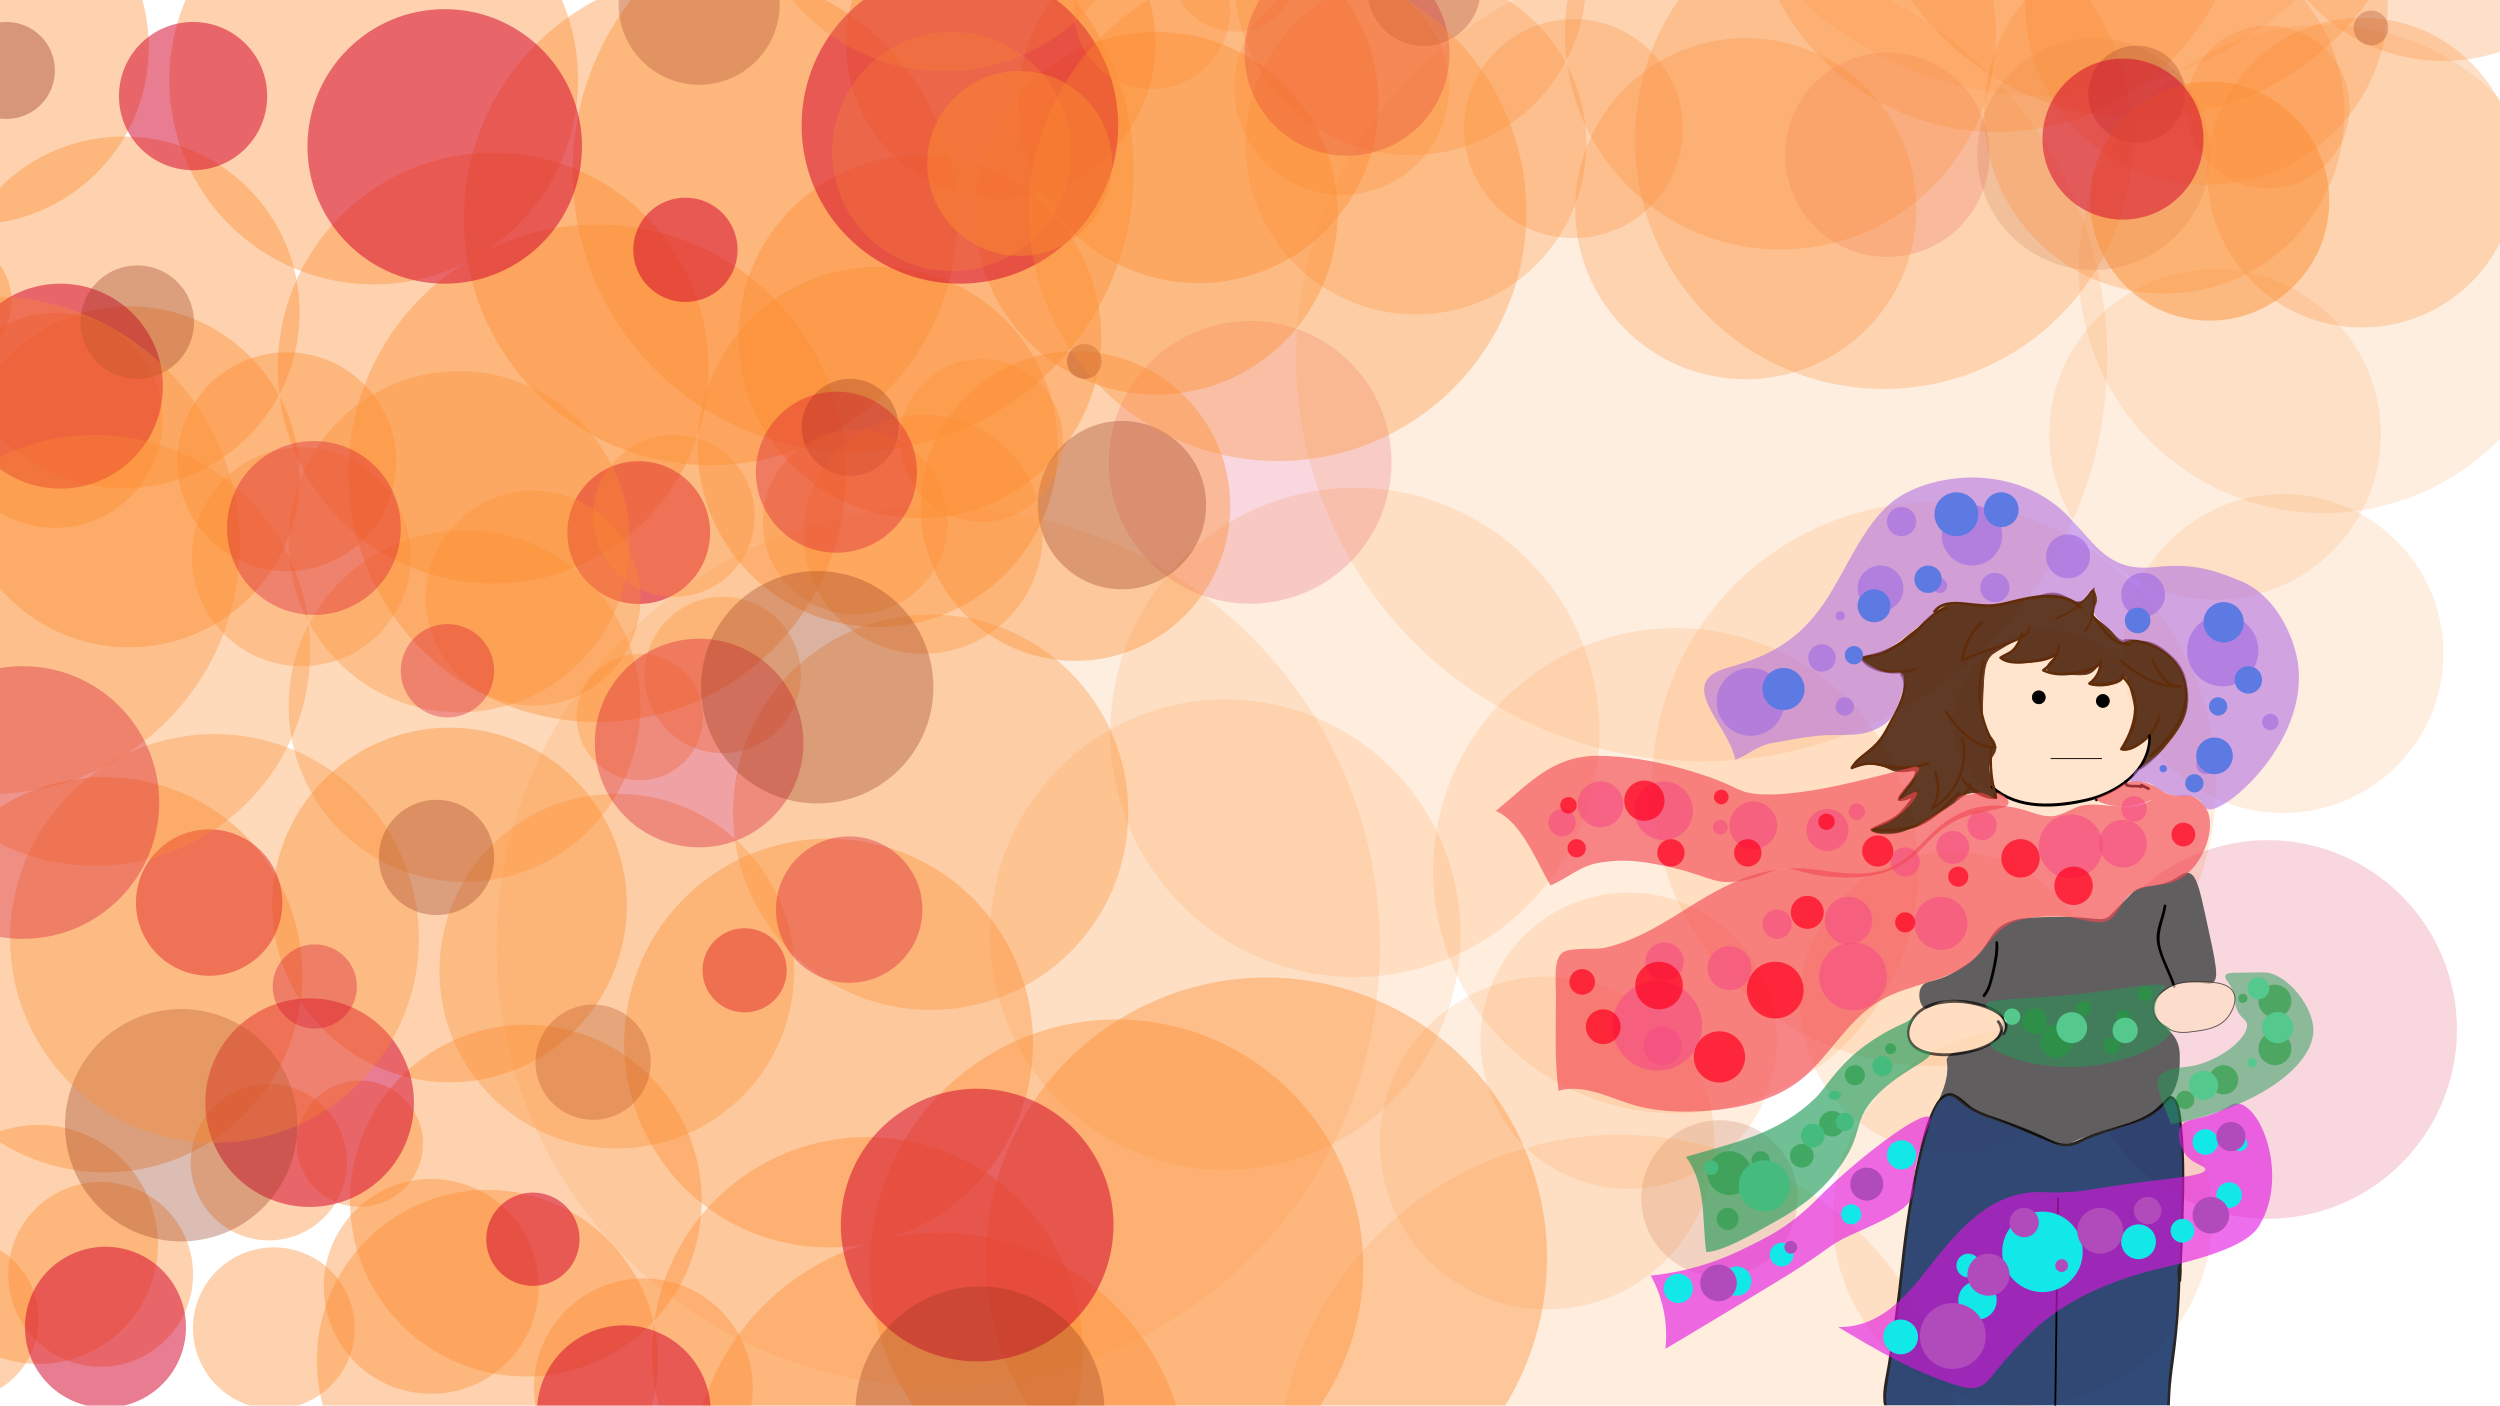 <?xml version="1.0" encoding="utf-8"?>
<!-- Generator: Adobe Illustrator 21.0.0, SVG Export Plug-In . SVG Version: 6.00 Build 0)  -->
<svg version="1.1" id="Calque_1" xmlns="http://www.w3.org/2000/svg" xmlns:xlink="http://www.w3.org/1999/xlink" x="0px" y="0px"
	 viewBox="0 0 1366 768" style="enable-background:new 0 0 1366 768;" xml:space="preserve">
<style type="text/css">
	.st0{opacity:0.16;fill:#FC8C30;enable-background:new    ;}
	.st1{opacity:0.16;fill:#D3052D;enable-background:new    ;}
	.st2{opacity:0.16;fill:#96371E;enable-background:new    ;}
	.st3{opacity:0.15;fill:#FC8C30;enable-background:new    ;}
	.st4{opacity:0.15;fill:#96371E;enable-background:new    ;}
	.st5{opacity:0.39;fill:#FC8C30;enable-background:new    ;}
	.st6{opacity:0.6;fill:#F953D6;enable-background:new    ;}
	.st7{opacity:0.61;fill:#805CE5;enable-background:new    ;}
	.st8{opacity:0.6;fill:#239923;enable-background:new    ;}
	.st9{fill:#87F4C2;}
	.st10{opacity:0.52;fill:#D3052D;enable-background:new    ;}
	.st11{opacity:0.33;fill:#96371E;enable-background:new    ;}
	.st12{opacity:0.27;fill:#96371E;enable-background:new    ;}
	.st13{opacity:0.38;fill:#96371E;enable-background:new    ;}
	.st14{opacity:0.33;fill:#FC8C30;enable-background:new    ;}
	.st15{opacity:0.33;fill:#D3052D;enable-background:new    ;}
	.st16{opacity:0.27;fill:#FC8C30;enable-background:new    ;}
	.st17{opacity:0.47;fill:#FC8C30;enable-background:new    ;}
	.st18{opacity:0.27;fill:#D3052D;enable-background:new    ;}
	.st19{opacity:0.54;fill:#FFDFC0;enable-background:new    ;}
	.st20{opacity:0.86;fill:#471E07;stroke:#602C0A;stroke-width:0.5;stroke-miterlimit:10;enable-background:new    ;}
	.st21{fill:#602C0A;}
	.st22{fill:#605E5E;}
	.st23{stroke:#000000;stroke-width:0.5;stroke-miterlimit:10;}
	.st24{fill:none;stroke:#000000;stroke-width:0.5;stroke-miterlimit:10;}
	.st25{opacity:0.84;}
	.st26{fill:#0B2A60;}
	.st27{fill:none;stroke:#000000;stroke-miterlimit:10;}
	.st28{opacity:0.61;}
	.st29{fill:#E213E2;}
	.st30{opacity:0.64;}
	.st31{fill:#F24955;}
	.st32{fill:#B474E2;}
	.st33{opacity:0.65;}
	.st34{fill:#FFDFC0;}
	.st35{opacity:0.5;}
	.st36{fill:#219B58;}
	.st37{fill:none;stroke:#602C0A;stroke-miterlimit:10;}
	.st38{fill:#13E8E8;}
	.st39{opacity:0.63;fill:#FFDFC0;stroke:#000000;stroke-width:0.5;stroke-miterlimit:10;enable-background:new    ;}
	.st40{opacity:0.7;fill:#FF001F;enable-background:new    ;}
	.st41{fill:#5D79E2;}
	.st42{fill:#B14BBC;}
</style>
<g id="Calque_7">
	
		<ellipse transform="matrix(0.957 -0.291 0.291 0.957 -98.757 287.142)" class="st0" cx="915.4" cy="475.4" rx="132.5" ry="132.5"/>
	
		<ellipse transform="matrix(0.957 -0.291 0.291 0.957 -113.179 334.021)" class="st0" cx="1065.6" cy="547.3" rx="82.4" ry="82.4"/>
	
		<ellipse transform="matrix(0.957 -0.291 0.291 0.957 -126.918 283.684)" class="st0" cx="889.7" cy="568.3" rx="80.9" ry="80.9"/>
	
		<ellipse transform="matrix(0.957 -0.291 0.291 0.957 -119.609 217.048)" class="st0" cx="669.4" cy="510.4" rx="128.5" ry="128.5"/>
	
		<ellipse transform="matrix(0.957 -0.291 0.291 0.957 -84.366 232.849)" class="st0" cx="740.1" cy="399.9" rx="133.6" ry="133.6"/>
	
		<ellipse transform="matrix(0.957 -0.291 0.291 0.957 -78.865 326.206)" class="st0" cx="1056.5" cy="428.1" rx="154" ry="154"/>
	
		<ellipse transform="matrix(0.957 -0.291 0.291 0.957 -109.989 385.04)" class="st1" cx="1238.7" cy="562.1" rx="103.4" ry="103.4"/>
	
		<ellipse transform="matrix(0.957 -0.291 0.291 0.957 -43.897 209.795)" class="st1" cx="682.9" cy="252.4" rx="77.2" ry="77.2"/>
	
		<ellipse transform="matrix(0.957 -0.291 0.291 0.957 20.139 303.847)" class="st1" cx="1030.9" cy="84.3" rx="55.8" ry="55.8"/>
	
		<ellipse transform="matrix(0.957 -0.291 0.291 0.957 -149.838 301.884)" class="st2" cx="939.3" cy="654.4" rx="42.7" ry="42.7"/>
	
		<ellipse transform="matrix(0.957 -0.291 0.291 0.957 -196.64 292.634)" class="st0" cx="884.9" cy="807" rx="187.3" ry="187.3"/>
	<ellipse class="st3" cx="1105" cy="665.2" rx="103.6" ry="103"/>
	<ellipse class="st3" cx="1210.3" cy="237.4" rx="90.6" ry="90.2"/>
	<ellipse class="st3" cx="1269.8" cy="146.9" rx="134" ry="133.4"/>
	<ellipse class="st3" cx="1247.5" cy="357.1" rx="87.6" ry="87.1"/>
	<ellipse class="st3" cx="929.8" cy="195.5" rx="221.6" ry="220.5"/>
	<ellipse class="st3" cx="845.4" cy="624.5" rx="91.4" ry="90.9"/>
	<ellipse class="st3" cx="1119.2" cy="-145.2" rx="198.7" ry="197.8"/>
	<ellipse class="st4" cx="1144" cy="84.2" rx="63.6" ry="63.3"/>
	<path class="st3" d="M342,687.2c94.3,93.8,247.1,93.8,341.3,0s94.3-245.9,0-339.7s-247.1-93.8-341.3,0S247.7,593.4,342,687.2z"/>
</g>
<g id="Calque_4">
	
		<ellipse transform="matrix(0.265 -0.964 0.964 0.265 -631.123 564.819)" class="st5" cx="55.1" cy="696.6" rx="50.5" ry="50.5"/>
	
		<ellipse transform="matrix(0.265 -0.964 0.964 0.265 -421.461 759.279)" class="st5" cx="287.5" cy="656.2" rx="96.1" ry="96.1"/>
	
		<ellipse transform="matrix(0.265 -0.964 0.964 0.265 -590.028 677.748)" class="st5" cx="149.8" cy="726.1" rx="44.2" ry="44.2"/>
	
		<ellipse transform="matrix(0.265 -0.964 0.964 0.265 -218.768 1096.871)" class="st5" cx="610.4" cy="692" rx="134.8" ry="134.8"/>
	
		<ellipse transform="matrix(0.265 -0.964 0.964 0.265 -473.017 896.437)" class="st5" cx="351.8" cy="758.6" rx="59.8" ry="59.8"/>
	
		<ellipse transform="matrix(0.265 -0.964 0.964 0.265 -640.384 520.038)" class="st5" cx="21.1" cy="680.3" rx="65.3" ry="65.3"/>
	
		<ellipse transform="matrix(0.265 -0.964 0.964 0.265 -504.76 743.859)" class="st5" cx="235.8" cy="703.2" rx="58.7" ry="58.7"/>
	
		<ellipse transform="matrix(0.869 -0.494 0.494 0.869 -303.302 330.848)" class="st5" cx="474.2" cy="739.2" rx="117.7" ry="117.7"/>
	<circle class="st5" cx="654.8" cy="56.3" r="98.4"/>
	
		<ellipse transform="matrix(0.265 -0.964 0.964 0.265 -504.511 608.486)" class="st5" cx="147.1" cy="635.3" rx="42.7" ry="42.7"/>
	
		<ellipse transform="matrix(0.265 -0.964 0.964 0.265 -471.575 446.756)" class="st5" cx="57.4" cy="532.8" rx="108" ry="108"/>
	
		<ellipse transform="matrix(0.265 -0.964 0.964 0.265 -712.468 507.301)" class="st5" cx="-23.3" cy="721.2" rx="44.5" ry="44.5"/>
	
		<ellipse transform="matrix(0.265 -0.964 0.964 0.265 -521.164 803.264)" class="st5" cx="266.6" cy="743.6" rx="93.2" ry="93.2"/>
	<circle class="st5" cx="502.6" cy="184" r="99.1"/>
	<circle class="st5" cx="466.2" cy="93.5" r="153.3"/>
	
		<ellipse transform="matrix(0.265 -0.964 0.964 0.265 -403.364 1090.051)" class="st5" cx="513.7" cy="809.7" rx="135.9" ry="135.9"/>
	
		<ellipse transform="matrix(0.265 -0.964 0.964 0.265 -296.305 600.364)" class="st5" cx="245.8" cy="494.6" rx="96.9" ry="96.9"/>
	
		<ellipse transform="matrix(0.265 -0.964 0.964 0.265 -458.126 648.958)" class="st5" cx="196.8" cy="625.1" rx="34.5" ry="34.5"/>
	
		<ellipse transform="matrix(0.265 -0.964 0.964 0.265 -216.881 855.527)" class="st5" cx="453" cy="570.1" rx="111.7" ry="111.7"/>
	<circle class="st5" cx="587.6" cy="276.5" r="84.6"/>
	<circle class="st5" cx="-145.9" cy="271.3" r="50.5"/>
	<circle class="st5" cx="67.6" cy="170.7" r="96.1"/>
	<circle class="st5" cx="-46.8" cy="274.6" r="44.2"/>
	<circle class="st5" cx="388.3" cy="119.4" r="134.8"/>
	<circle class="st5" cx="156.7" cy="252.3" r="59.8"/>
	<circle class="st5" cx="-183" cy="264.6" r="65.3"/>
	<circle class="st5" cx="30.1" cy="229.7" r="58.7"/>
	
		<ellipse transform="matrix(0.707 -0.707 0.707 0.707 -63.268 249.468)" class="st5" cx="269.5" cy="201.1" rx="117.7" ry="117.7"/>
	<circle class="st5" cx="479.6" cy="244.2" r="98.4"/>
	<circle class="st5" cx="-73.5" cy="187.7" r="42.7"/>
	<circle class="st5" cx="-187.1" cy="112.8" r="108"/>
	<circle class="st5" cx="-214.9" cy="315.8" r="44.5"/>
	<circle class="st5" cx="70.5" cy="260.5" r="93.2"/>
	<circle class="st5" cx="631.8" cy="116.5" r="99.1"/>
	
		<ellipse transform="matrix(0.265 -0.964 0.964 0.265 -154.349 1172.697)" class="st5" cx="692.4" cy="687.6" rx="153.3" ry="153.3"/>
	<circle class="st5" cx="326.3" cy="258.6" r="135.9"/>
	<circle class="st5" cx="-15.6" cy="25.9" r="96.9"/>
	<circle class="st5" cx="-28.2" cy="164.7" r="34.5"/>
	<circle class="st5" cx="204.2" cy="43.7" r="111.7"/>
	<circle class="st5" cx="546.8" cy="24" r="84.6"/>
	<circle class="st6" cx="940" cy="452" r="4"/>
	<circle class="st6" cx="945" cy="529" r="12"/>
	<circle class="st6" cx="971" cy="505" r="8"/>
	<circle class="st6" cx="1041" cy="471" r="8"/>
	<circle class="st6" cx="1012.5" cy="533.5" r="18.5"/>
	<circle class="st6" cx="874.5" cy="439.5" r="12.5"/>
	<circle class="st6" cx="908.5" cy="571.5" r="10.5"/>
	<circle class="st6" cx="909.5" cy="525.5" r="10.5"/>
	<circle class="st6" cx="1131.5" cy="462.5" r="17.5"/>
	<circle class="st6" cx="1067" cy="463" r="9"/>
	<circle class="st6" cx="1010" cy="503" r="13"/>
	<circle class="st6" cx="958" cy="451" r="13"/>
	<circle class="st6" cx="853.5" cy="449.5" r="7.5"/>
	<circle class="st6" cx="1014.5" cy="443.5" r="4.5"/>
	<circle class="st6" cx="1160" cy="461" r="13"/>
	<circle class="st6" cx="1060.5" cy="504.5" r="14.5"/>
	<circle class="st6" cx="1083" cy="451" r="8"/>
	<circle class="st6" cx="1166" cy="442" r="7"/>
	<circle class="st6" cx="905.5" cy="560.5" r="24.5"/>
	<circle class="st6" cx="909" cy="443" r="16"/>
	<circle class="st6" cx="998.5" cy="453.5" r="11.5"/>
	<circle class="st7" cx="1077.5" cy="292.5" r="16.5"/>
	<circle class="st7" cx="995.5" cy="359.5" r="7.5"/>
	<circle class="st7" cx="956.5" cy="383.5" r="18.5"/>
	<circle class="st7" cx="1214.5" cy="355.5" r="19.5"/>
	<circle class="st7" cx="1205.5" cy="417.5" r="5.5"/>
	<circle class="st7" cx="1130" cy="304" r="12"/>
	<circle class="st7" cx="1027.5" cy="321.5" r="12.5"/>
	<circle class="st7" cx="1008" cy="386" r="5"/>
	<circle class="st7" cx="1240.5" cy="394.5" r="4.5"/>
	<circle class="st7" cx="1171" cy="325" r="12"/>
	<circle class="st7" cx="1090" cy="321" r="8"/>
	<circle class="st7" cx="1039" cy="285" r="8"/>
	<circle class="st7" cx="1060" cy="320" r="4"/>
	<circle class="st7" cx="1005.5" cy="336.5" r="2.5"/>
	<circle class="st8" cx="1215" cy="590" r="8"/>
	<circle class="st8" cx="945" cy="641" r="12"/>
	<circle class="st8" cx="984.5" cy="631.5" r="6.5"/>
	<circle class="st8" cx="1013.5" cy="587.5" r="5.5"/>
	<circle class="st8" cx="967" cy="654" r="4"/>
	<circle class="st8" cx="1243" cy="547" r="9"/>
	<circle class="st8" cx="1243" cy="573" r="9"/>
	<circle class="st8" cx="1001" cy="614" r="7"/>
	<circle class="st8" cx="1033" cy="573" r="3"/>
	<circle class="st8" cx="1194" cy="601" r="5"/>
	<circle class="st8" cx="1225.5" cy="545.5" r="2.5"/>
	<circle class="st8" cx="962" cy="634" r="5"/>
	<circle class="st8" cx="944" cy="666" r="6"/>
	<circle class="st9" cx="964" cy="648" r="14"/>
	<circle class="st9" cx="990.5" cy="620.5" r="6.5"/>
	<circle class="st9" cx="1204" cy="593" r="8"/>
	<circle class="st9" cx="1234" cy="540" r="6"/>
	<circle class="st9" cx="1244.5" cy="561.5" r="8.5"/>
	<circle class="st9" cx="1028.5" cy="582.5" r="5.5"/>
	<circle class="st9" cx="935" cy="638" r="4"/>
	<circle class="st9" cx="1008" cy="613" r="5"/>
	<ellipse class="st9" cx="1002.5" cy="598.5" rx="3.5" ry="2.5"/>
	<circle class="st9" cx="1230.5" cy="580.5" r="2.5"/>
</g>
<g id="Calque_3">
	
		<ellipse transform="matrix(0.265 -0.964 0.964 0.265 -456.713 606.069)" class="st10" cx="169.4" cy="602.7" rx="57" ry="57"/>
	
		<ellipse transform="matrix(0.265 -0.964 0.964 0.265 -439.068 778.516)" class="st10" cx="291.4" cy="677.4" rx="25.5" ry="25.5"/>
	
		<ellipse transform="matrix(0.265 -0.964 0.964 0.265 -253.124 1006.891)" class="st10" cx="534.2" cy="669.6" rx="74.5" ry="74.5"/>
	<circle class="st10" cx="374.5" cy="136.5" r="28.5"/>
	<circle class="st10" cx="243" cy="80" r="75"/>
	
		<ellipse transform="matrix(0.265 -0.964 0.964 0.265 -657.079 588.692)" class="st10" cx="57.8" cy="725.5" rx="44" ry="44"/>
	
		<ellipse transform="matrix(0.265 -0.964 0.964 0.265 -212.233 782.092)" class="st10" cx="407.1" cy="530.3" rx="23" ry="23"/>
	<circle class="st10" cx="524.5" cy="68.5" r="86.5"/>
	<circle class="st10" cx="349" cy="291" r="39"/>
	<circle class="st10" cx="33" cy="211" r="56"/>
	<circle class="st10" cx="105.5" cy="52.5" r="40.5"/>
	
		<ellipse transform="matrix(0.265 -0.964 0.964 0.265 -391.574 472.733)" class="st10" cx="114.4" cy="493.3" rx="40" ry="40"/>
	
		<ellipse transform="matrix(0.265 -0.964 0.964 0.265 -493.731 895.909)" class="st10" cx="341.1" cy="772" rx="47.5" ry="47.5"/>
</g>
<g id="Calque_5">
	
		<ellipse transform="matrix(0.265 -0.964 0.964 0.265 -520.203 547.353)" class="st11" cx="99.1" cy="615.1" rx="63.5" ry="63.5"/>
	
		<ellipse transform="matrix(0.265 -0.964 0.964 0.265 -321.576 739.161)" class="st11" cx="324.3" cy="580.6" rx="31.5" ry="31.5"/>
	
		<ellipse transform="matrix(0.265 -0.964 0.964 0.265 -349.864 1083.082)" class="st11" cx="535.8" cy="771.1" rx="68" ry="68"/>
	<circle class="st11" cx="613" cy="276" r="46"/>
	<circle class="st11" cx="592.5" cy="197.5" r="9.5"/>
	<circle class="st12" cx="382" cy="2.3" r="44"/>
	<circle class="st11" cx="75" cy="176" r="31"/>
	<circle class="st13" cx="3.5" cy="38.5" r="26.5"/>
	<circle class="st11" cx="464.5" cy="233.5" r="26.5"/>
	<circle class="st14" cx="467.3" cy="285.2" r="50.5"/>
	<circle class="st14" cx="253.8" cy="385.8" r="96.1"/>
	<circle class="st14" cx="368.2" cy="281.9" r="44.2"/>
	<circle class="st14" cx="164.7" cy="304.2" r="59.8"/>
	<circle class="st14" cx="504.4" cy="291.9" r="65.3"/>
	<circle class="st14" cx="291.3" cy="326.8" r="58.7"/>
	
		<ellipse transform="matrix(0.707 -0.707 0.707 0.707 -236.099 140.784)" class="st14" cx="51.9" cy="355.4" rx="117.7" ry="117.7"/>
	<circle class="st14" cx="394.9" cy="368.8" r="42.7"/>
	<circle class="st14" cx="508.5" cy="443.8" r="108"/>
	<circle class="st14" cx="536.3" cy="240.7" r="44.5"/>
	<circle class="st14" cx="250.9" cy="296" r="93.2"/>
	<circle class="st14" cx="-4.9" cy="297.9" r="135.9"/>
	<circle class="st14" cx="337" cy="530.6" r="96.9"/>
	<circle class="st14" cx="349.6" cy="391.8" r="34.5"/>
	<circle class="st14" cx="117.2" cy="512.8" r="111.7"/>
	<circle class="st15" cx="382" cy="406" r="57"/>
	<circle class="st15" cx="244.5" cy="366.5" r="25.5"/>
	<circle class="st15" cx="12.5" cy="438.5" r="74.5"/>
	<circle class="st15" cx="457" cy="258" r="44"/>
	<circle class="st15" cx="172" cy="539" r="23"/>
	<circle class="st15" cx="464" cy="497" r="40"/>
	<circle class="st15" cx="171.5" cy="288.5" r="47.5"/>
	<circle class="st11" cx="446.5" cy="375.5" r="63.5"/>
	<circle class="st11" cx="238.5" cy="468.5" r="31.5"/>
	<circle class="st16" cx="1357.7" cy="-125.9" r="98.4"/>
	<circle class="st16" cx="1205.6" cy="1.9" r="99.1"/>
	<circle class="st16" cx="1169.2" cy="-88.7" r="153.3"/>
	<circle class="st16" cx="1290.6" cy="94.3" r="84.6"/>
	<circle class="st17" cx="557.1" cy="89.3" r="50.5"/>
	<circle class="st16" cx="770.6" cy="-11.3" r="96.1"/>
	<circle class="st16" cx="1091.3" cy="-62.7" r="134.8"/>
	<circle class="st16" cx="859.7" cy="70.3" r="59.8"/>
	<circle class="st16" cx="520" cy="82.8" r="65.3"/>
	<circle class="st16" cx="733.1" cy="47.8" r="58.7"/>
	
		<ellipse transform="matrix(0.707 -0.708 0.708 0.707 271.716 693.648)" class="st16" cx="972.6" cy="19.1" rx="117.7" ry="117.7"/>
	<circle class="st16" cx="1182.6" cy="62" r="98.4"/>
	<circle class="st16" cx="629.5" cy="5.9" r="42.7"/>
	<circle class="st16" cx="515.9" cy="-69.1" r="108"/>
	<circle class="st16" cx="773.6" cy="78.6" r="93.2"/>
	<circle class="st16" cx="1334.8" cy="-65.8" r="99.1"/>
	<circle class="st16" cx="1029.3" cy="76.6" r="135.9"/>
	<circle class="st16" cx="687.3" cy="-156" r="96.9"/>
	<circle class="st16" cx="674.8" cy="-17.2" r="34.5"/>
	<circle class="st16" cx="907.1" cy="-138.3" r="111.7"/>
	<circle class="st16" cx="1249.7" cy="-158.1" r="84.6"/>
	<circle class="st18" cx="1077.5" cy="-45.6" r="28.5"/>
	<circle class="st18" cx="945.9" cy="-102" r="75"/>
	<circle class="st18" cx="1227.4" cy="-113.7" r="86.5"/>
	<circle class="st18" cx="736" cy="29.1" r="56"/>
	<circle class="st18" cx="808.4" cy="-129.5" r="40.5"/>
	<circle class="st12" cx="1295.5" cy="15.3" r="9.5"/>
	<circle class="st12" cx="1084.9" cy="-180.1" r="44"/>
	<circle class="st12" cx="778" cy="-5.9" r="31"/>
	<circle class="st12" cx="706.4" cy="-143.4" r="26.5"/>
	<circle class="st12" cx="1167.5" cy="51.4" r="26.5"/>
	<circle class="st17" cx="1207.4" cy="109.9" r="65.3"/>
	<circle class="st16" cx="1239.3" cy="58.5" r="44.5"/>
	<circle class="st16" cx="953.9" cy="114" r="93.2"/>
	<circle class="st14" cx="698.1" cy="116" r="135.9"/>
	<circle class="st10" cx="1160" cy="76" r="44"/>
</g>
<g id="Calque_2">
	<path class="st19" d="M1176,391c1.7,15.7-7.4,28.4-10,32c-0.7,0.9-17.6,23.7-45,23c-27-0.7-54.3-24.1-53.5-53
		c0.6-22.6,18.1-41.3,37.5-47C1137.1,336.6,1173,363.2,1176,391z"/>
	<path class="st20" d="M1017.5,359.5c-0.4,2,4.6,5.7,10,7c5.8,1.4,9.9-0.7,12,2c0.8,1,0.9,2,1,4c0.3,4.2-0.8,7.6-2,11
		c-2.1,5.8-3.2,8.7-5,12c-7.9,14-21.3,19.5-20,22c0.9,1.7,6.7-1.7,15,1c3.6,1.2,4.3,2.4,8,3c5.8,0.9,9.1-1.3,10,0
		c1.8,2.6-10.3,13.3-9,15c0.9,1.1,7-3.2,8-2c0.9,1.1-2.8,6.7-8,11c-7.4,6.2-15.2,6.4-15,8c0.1,1.4,5.6,2.4,11,2c6.4-0.5,11-3,20-8
		c4.9-2.7,8.4-4.7,13-8c5.5-4,6.1-5.2,9-6c7.4-1.9,13.1,4.2,15,2c2.7-3-6.3-11.4-3-20c1.2-3,3-3.9,3-7c0-3.8-2.9-5.7-5-9
		c-2.8-4.3-2.5-9.9-2-21c0.5-11.5,0.8-17.2,5-21c0.7-0.6,3.1-2.1,8-5c7.2-4.3,7.8-4.2,8-4c0.6,0.7-1.8,4.3-5,7c-3.5,2.9-6.1,3.1-6,4
		c0.1,1.7,9,3.9,18,2c5.9-1.3,10.4-4,11-3c0.7,1.1-4.8,4.4-4,7c0.6,2.1,4.9,2.4,13,3c7.7,0.6,9.7-0.2,11-1c3.4-2,4.2-5.3,5-5
		c0.9,0.4,0.7,5-2,8c-2,2.3-4.1,2.4-4,3c0.2,1.3,10.9,3,16-2c0.9-0.9,1.8-2.2,3-2c1.6,0.2,2.5,3,3,5c2.8,10.2,4.2,15.9,2,23
		c-2.3,7.3-7.1,10.7-6,12c1,1.2,5.8-0.8,9-3c4-2.7,5.2-5.4,6-5c1.2,0.6-0.3,7.2-3,13c-1.8,3.9-3.4,5.7-3,6c0.8,0.7,8.1-5,14-12
		c6.3-7.6,13.1-15.7,13-27c-0.1-14.6-11.7-29.5-23-31c-5.3-0.7-8.7,1.8-14-1c-3.6-1.9-3.1-3.7-10-9c-2.9-2.2-4.7-3-5-5
		c-0.4-2.4,1.7-3.4,2-7c0.2-2.6-0.7-5.8-2-6c-1.7-0.3-2.4,4.7-6,6s-6.9-1.5-10-3c-9.4-4.6-15.1,3.2-35,5c-3.1,0.3-5.5,0.3-7.5,0.3
		c-4.5-0.1-6.3-0.4-10.5-0.5c-5.6-0.2-8.4-0.3-9.9,0.2c-3.5,1.2-7,4.5-14,11l0,0c-1.7,1.1-4.1,2.7-7,5c-3.7,2.9-3.7,3.4-6,5
		c-3.8,2.7-7.6,3.9-11,5C1020.3,358.5,1017.8,358.2,1017.5,359.5z"/>
	<g>
		<g>
			<path d="M1394.2,388.1c1.8,7.6,3.5,15.2,6.8,22.4c0.8,1.8,3.4,0.2,2.6-1.5c-3.2-6.9-4.8-14.3-6.5-21.6
				C1396.7,385.4,1393.8,386.2,1394.2,388.1L1394.2,388.1z"/>
		</g>
	</g>
	<g>
		<g>
			<path class="st21" d="M1159.5,370.5c11.1,10.5,6.2,27.4-1,38.4c-0.3,0.4,0,1,0.4,1.1c4.6,1.2,9.3-2,12.7-4.6
				c4.8-3.7,7.6-8.7,9.1-14.4c0.2-0.9-1.2-1.3-1.4-0.4c-1.8,6.8-5.6,12.1-11.6,15.7c-1.4,0.9-2.9,1.7-4.5,2.2
				c-3.4,1-2.2,0.1-1.6-1.6c1.1-3,3.2-5.6,4.3-8.7c3.3-9.1,2.1-21.8-5.3-28.7C1159.8,368.8,1158.8,369.9,1159.5,370.5L1159.5,370.5z
				"/>
		</g>
	</g>
	<g>
		<g>
			<path class="st21" d="M1159,368.8c0.3,4.7-14.2,5-17.2,3.9c0.1,0.5,0.1,0.9,0.2,1.4c4.4-3,6.8-8.2,6.6-13.5c0-1-1.5-1-1.5,0
				c0.2,4.8-1.8,9.4-5.8,12.2c-0.6,0.4-0.4,1.1,0.2,1.4c3.8,1.4,19.6,1.1,19.1-5.3C1160.4,367.8,1158.9,367.8,1159,368.8L1159,368.8
				z"/>
		</g>
	</g>
	<g>
		<g>
			<path class="st21" d="M1146.5,362.2c-2.7,3.2-9.6,4.3-13.5,4.8c-5.6,0.8-11,1-16.2-1.4c0,0.4,0,0.9,0,1.3c5.2-3.9,8.2-7.5,9-14.2
				c0.1-1-1.4-1-1.5,0c-0.7,6-3.5,9.4-8.2,12.9c-0.4,0.3-0.6,1,0,1.3c5.6,2.6,11.2,2.5,17.1,1.7c4.3-0.6,11.3-1.7,14.4-5.3
				C1148.2,362.6,1147.1,361.5,1146.5,362.2L1146.5,362.2z"/>
		</g>
	</g>
	<g>
		<g>
			<path class="st21" d="M1123.5,356.5c-3.7,2.9-8.8,3.6-13.3,4c-3.8,0.3-8.4,1.1-12.2,0.2c-0.6-0.1-3.4-0.9-3.4-1.5
				c0-0.2,2.1-1,2.3-1.1c1.3-0.7,2.5-1.3,3.5-2.3c2.6-2.5,4.1-6,5.1-9.3c0.3-0.9-1.2-1.3-1.4-0.4c-0.9,3-2.3,6.4-4.7,8.7
				c-1.9,1.8-4.5,2.5-6.6,3.9c-0.4,0.2-0.6,0.9-0.2,1.2c4.6,3.7,10.8,2.7,16.3,2.3c5.4-0.4,11.2-1.1,15.6-4.6
				C1125.3,356.9,1124.2,355.9,1123.5,356.5L1123.5,356.5z"/>
		</g>
	</g>
	<path class="st22" d="M1209,537c3.5-2.4,2.2-8.9-4-37c-3.2-14.6-4.9-21.9-9-23c-3.9-1.1-5.1,3.5-15,6c-6.7,1.7-10.3,0.6-15,4
		c-0.8,0.6-0.8,0.7-5,5c-5.6,5.8-8.5,8.7-9,9c-4.3,2.5-6.9,0.4-22,0c-1.7,0-5.7-0.1-10,0c-11.6,0.4-17.5,0.6-23,3
		c-11.5,5.1-9.2,14.7-24,24c-4.8,3-7.2,4.5-11,6c-6.9,2.7-10,2.1-12,5c-2.6,3.9-1,10.9,2,12c1.9,0.7,3.4-1.4,7-3
		c5.5-2.4,10.7-1.3,17,0c7.9,1.7,16.4,3.4,18,9c1.2,4.2-1.9,9.2-5,12c-8.8,8-21.9,2.6-25,9c-0.9,1.8,0.3,2.1,0,7
		c-0.5,9.2-5.1,15.3-4,16c0.7,0.4,2.1-2.5,5-3c3.5-0.6,6.3,3,10,6c3,2.4,4.5,2.7,15,7c29.3,11.9,31.1,14.9,39,14
		c4.6-0.5,2.1-1.3,17-6c14-4.4,17.4-4,25-8c5.4-2.8,10.9-5.6,15-12c4.7-7.1,4.9-14.6,5-18c0.1-5,0.2-8.9-2-13
		c-3.5-6.6-9.3-7.1-11-14c-0.8-3.1-0.2-5.4,0-6c0.8-3.1,2.8-4.9,4-6c1.8-1.7,5-3.9,11-5C1202.8,535.2,1205.9,539.1,1209,537z"/>
	<g>
		<g>
			<path class="st21" d="M1108.3,342.8c0.3,4.9-11.6,8.3-15.1,9.5c-7.2,2.6-14.6,4.6-21.4,8.1c0.4,0.2,0.8,0.4,1.1,0.6
				c0.9-7.1,5.2-16,10.6-20.5c0.7-0.6-0.3-1.7-1.1-1.1c-5.9,4.9-10.1,14-11.1,21.6c-0.1,0.6,0.7,0.9,1.1,0.6
				c8.3-4.3,17.5-6.3,26-9.9c3.4-1.4,11.5-4.2,11.2-9.1C1109.7,341.8,1108.2,341.8,1108.3,342.8L1108.3,342.8z"/>
		</g>
	</g>
	<g>
		<g>
			<path class="st21" d="M1083.3,361.3c-4.8,16.7-2.3,32.5,6.3,47.4c0.2-0.4,0.4-0.8,0.6-1.1c-10.9,0.4-20.9-10.4-26.1-19
				c-0.5-0.8-1.8-0.1-1.3,0.8c5.5,8.9,16,20.1,27.4,19.7c0.6,0,0.9-0.6,0.6-1.1c-8.5-14.6-10.9-29.9-6.2-46.2
				C1085,360.8,1083.5,360.4,1083.3,361.3L1083.3,361.3z"/>
		</g>
	</g>
	<g>
		<g>
			<path class="st21" d="M1063.3,331.8c-7.1,1-12.5,8.6-17.5,13.1c-8.2,7.3-18,12.4-28.9,14.1c-0.5,0.1-0.7,0.7-0.4,1.1
				c5.6,8.8,21.4,9.3,30.2,6.2c0.9-0.3,0.5-1.8-0.4-1.4c-5.8,2.1-12.8,1.9-18.7,0.5c-1.2-0.3-9.3-2.7-8.9-4.6
				c0.2-1.1,8.9-2.8,10.5-3.5c6.4-2.7,12.5-6.7,17.7-11.3c4.8-4.3,10-11.7,16.8-12.7C1064.7,333.1,1064.2,331.6,1063.3,331.8
				L1063.3,331.8z"/>
		</g>
	</g>
	<g>
		<g>
			<path class="st21" d="M1038.4,368.9c5.1,7-3,19.6-6.3,26.1c-2.7,5.2-5.6,10.2-10.2,14c-3.9,3.2-8,5.7-10.7,10.2
				c-0.3,0.5,0.2,1.3,0.8,1.1c3.2-1.2,6.3-2.4,9.7-2.4c4,0,8,1.5,12,2.1c6.9,1,13.5,0.2,20-2.2c0.9-0.3,0.5-1.8-0.4-1.4
				c-9.1,3.4-17.2,2.6-26.5,0.7c-5.6-1.1-9.9-0.3-15.3,1.8c0.3,0.4,0.6,0.7,0.8,1.1c3.6-5.8,10-8.5,14.3-13.6
				c3.7-4.4,6.3-9.7,8.8-14.9c3-6.2,8.9-16.7,4.1-23.2C1039.1,367.3,1037.8,368.1,1038.4,368.9L1038.4,368.9z"/>
		</g>
	</g>
	<g>
		<g>
			<path class="st21" d="M1071.3,403.7c4.3,13.5-3.5,30.7-15.9,37.4c0.3,0.3,0.7,0.7,1,1c4.2-6.1,3.9-13.5,1.8-20.3
				c-0.3-0.9-1.7-0.5-1.4,0.4c2,6.5,2.4,13.4-1.7,19.1c-0.5,0.7,0.4,1.4,1,1c12.9-6.9,21-24.9,16.6-39.1
				C1072.4,402.4,1071,402.8,1071.3,403.7L1071.3,403.7z"/>
		</g>
	</g>
	<g>
		<g>
			<path class="st21" d="M1046.3,422c-0.6,6-6.1,9.8-9.3,14.6c-0.3,0.5,0.1,1.1,0.6,1.1c4.4,0.1,7.5-1.8,10.8-4.6
				c-0.4-0.4-0.7-0.7-1.1-1.1c-3.3,4.3-6.1,9.1-10.2,12.7c-4.3,3.7-9.9,5.2-14.7,8c-0.7,0.4-0.3,1.4,0.4,1.4c9,0.4,18.7,0.7,27-3.2
				c8.3-3.9,14.8-11,21.1-17.4c0.7-0.7-0.4-1.7-1.1-1.1c-6,6-11.9,12.5-19.5,16.5c-8.4,4.4-18.4,4.1-27.6,3.7
				c0.1,0.5,0.3,0.9,0.4,1.4c4.5-2.6,9.6-4.1,13.7-7.2c4.8-3.6,7.8-9,11.5-13.7c0.6-0.8-0.3-1.7-1.1-1.1c-3,2.5-5.8,4.2-9.7,4.1
				c0.2,0.4,0.4,0.8,0.6,1.1c3.4-5.1,8.8-8.9,9.5-15.3C1047.8,421,1046.3,421,1046.3,422L1046.3,422z"/>
		</g>
	</g>
	<circle class="st23" cx="1149" cy="383" r="3.5"/>
	<circle class="st23" cx="1114" cy="381" r="3.5"/>
	<line class="st24" x1="1148.5" y1="414.5" x2="1120.5" y2="414.5"/>
	<g>
		<g>
			<path d="M1173.8,402c0.6,18.7-17.8,30.8-34.1,34.4c-16.8,3.7-36.9,5.2-50.7-6.9c-0.7-0.6-1.8,0.4-1.1,1.1
				c14.6,12.9,36,11.3,53.7,7c16.3-4,34.2-16.9,33.6-35.5C1175.2,401,1173.7,401,1173.8,402L1173.8,402z"/>
		</g>
	</g>
	<g>
		<g>
			<path class="st21" d="M1158,361.5c9.3,7.6,20.6,14.9,33.2,14.2c0-0.5,0-1,0-1.5c-7.3,0.6-11.9-8.6-14.5-14.1
				c-0.4-0.9-1.7-0.1-1.3,0.8c2.8,6,7.9,15.6,15.8,14.9c0.9-0.1,1-1.6,0-1.5c-12.1,0.7-23.1-6.4-32.1-13.8
				C1158.3,359.9,1157.2,360.9,1158,361.5L1158,361.5z"/>
		</g>
	</g>
	<g>
		<g>
			<path class="st21" d="M1087.3,409c-0.7,8-0.3,15.7,1.7,23.5c0.8,3.1,0.8,3-2.4,2.2c-1.6-0.4-3.2-1.1-4.7-1.9
				c-3.5-1.8-6.9-4.3-8.8-7.7c-0.5-0.8-1.8-0.1-1.3,0.8c3.3,6.1,11.9,11.1,18.9,10.8c0.5,0,0.9-0.5,0.7-0.9
				c-2.6-8.9-3.5-17.5-2.7-26.7C1088.8,408,1087.3,408,1087.3,409L1087.3,409z"/>
		</g>
	</g>
	<g>
		<g>
			<path class="st21" d="M1069.6,435.1c3.3,2.5,6.7-4.1,7.6-6.4c0.3-0.9-1.1-1.3-1.4-0.4c-0.5,1.5-3.4,7.1-5.4,5.6
				C1069.6,433.3,1068.9,434.6,1069.6,435.1L1069.6,435.1z"/>
		</g>
	</g>
	<g>
		<g>
			<path d="M1160.8,426.8c-1.3,5,6.5,2.8,8.8,3.8c0.9,0.4,1.6-0.9,0.8-1.3c-1.3-0.6-2.9-0.4-4.4-0.5c-1.2,0-4.3,0.2-3.8-1.7
				C1162.5,426.3,1161,425.9,1160.8,426.8L1160.8,426.8z"/>
		</g>
	</g>
	<g>
		<g>
			<path d="M1145.5,437.8c1,0,1-1.5,0-1.5S1144.5,437.8,1145.5,437.8L1145.5,437.8z"/>
		</g>
	</g>
	<g>
		<g>
			<path d="M1169.6,429.6c1.3,0.7,2.7,1.3,4,2c0.9,0.4,1.6-0.9,0.8-1.3c-1.3-0.7-2.7-1.3-4-2
				C1169.5,427.9,1168.8,429.2,1169.6,429.6L1169.6,429.6z"/>
		</g>
	</g>
	<g class="st25">
		<path class="st26" d="M1065,598c-6.9,0.5-11.9,14.8-17,38.2c-5.9,27.1-7.7,47.2-9,59.8c-6.2,60.1-13.6,69.8-5.5,77.5
			c11.6,11.1,25.8-7.5,73-3c44.7,4.3,67,6.5,71,8c0.4,0.2,1.8,0.7,3.3,0.2c5.7-1.9,3.5-17,5.3-28c5.3-32.7,4.7-59.2,5-59.2
			c0.2,0-0.1,8.5-0.1,8.5c0.1,0,6.3-98.8-4.5-100.5c-1.8-0.3-2.1,2.4-8,7c-7.4,5.8-13.1,6.4-27,11c-18.7,6.2-16.3,7.8-22,8
			c-7.1,0.3-6.8-2.3-30-11c-14-5.2-17.2-5.5-24-10C1069,600.2,1067.9,597.8,1065,598z"/>
		<g>
			<path d="M1065,597.3c-4.4,0.6-6.9,4.8-8.7,8.4c-4.1,8.3-6.2,17.7-8.2,26.6c-4.4,19.4-7.3,39.1-9.4,58.9
				c-1.9,18.4-4.3,36.7-7.3,54.9c-1.1,6.9-3.6,15.5-1.8,22.5c1.4,5.4,6.7,9,12.2,9.3c4.3,0.2,8.7-1.1,12.9-2.1
				c7-1.7,13.9-3.4,21.1-4.2c21.4-2.6,43.1,0.9,64.3,3.1c11.6,1.2,23.9,1.5,35.3,4.2c4.1,1,7.1,1.4,8.9-3.2
				c1.5-3.9,1.3-8.7,1.5-12.8c0.3-6.6,1.1-13,2-19.5c1.6-11.4,2.6-22.9,3.2-34.3c0.2-3.9,0.3-7.7,0.4-11.6c0-1.1-0.3-4.8,0.1-5.4
				c-0.5-0.1-0.9-0.1-1.4-0.2c0.7,2.5-0.1,5.7-0.1,8.3c0,0.8,1.3,1.1,1.5,0.2c0.5-3,0.4-6.2,0.6-9.3c0.4-7.5,0.7-15,0.9-22.5
				c0.5-17.8,1.1-35.9-0.8-53.6c-0.5-4.4-0.7-10.7-3.5-14.4c-0.7-0.9-1.6-1.8-2.8-1.7c-0.9,0.1-1.5,0.8-2.1,1.4
				c-2.5,2.3-4.5,4.8-7.3,6.8c-10.5,7.5-24.7,9-36.5,13.9c-5,2.1-9.1,4.9-14.7,3.6c-3.4-0.8-6.5-2.7-9.7-4.1
				c-7.1-3.2-14.4-6-21.8-8.7c-5.4-1.9-11-3.6-16-6.5C1074.2,602.9,1069.8,597.3,1065,597.3c-1,0-1,1.5,0,1.5c2.5,0,4.3,2.1,6.1,3.5
				c2.3,1.8,4.8,3.5,7.3,4.9c3.6,2,7.4,3.3,11.3,4.6c10.9,3.8,21.4,8.5,32.1,13c3.6,1.5,7.6,2.1,11.3,1c2.4-0.7,4.6-2.1,6.9-3.1
				c6.6-2.8,13.5-5,20.4-7.1c4.9-1.5,9.8-2.9,14.3-5.5c2-1.2,3.9-2.6,5.7-4.1c1.5-1.3,3.4-4.5,5.1-5.2c3.8-1.7,4.8,9.1,5.1,11.3
				c2.2,16.5,1.7,33.6,1.3,50.2c-0.2,8.7-0.5,17.5-1,26.2c-0.2,3.5-0.1,8.4-0.6,11.4c0.5,0.1,1,0.1,1.5,0.2c0-2.7,0.7-6,0-8.7
				c-0.2-0.7-1-0.7-1.4-0.2c-1.2,1.8-0.3,6.8-0.4,8.8c-0.2,7.9-0.7,15.8-1.4,23.6c-1,10.9-3.2,21.8-3.9,32.7
				c-0.3,4-0.3,7.9-0.6,11.9c-0.3,4.4-0.5,10.6-6.4,9.6c-7.5-1.2-15-2.4-22.6-3.2c-19-2-38.3-4.6-57.4-5.4
				c-14.8-0.6-29,1.6-43.3,5.1c-7.2,1.8-16.2,4.4-21.6-2.6c-3.6-4.7-2-11.8-1.2-17.1c2-13.6,4.4-27.1,6.1-40.7
				c2.5-19.8,4-39.7,7.5-59.4c2.1-12.2,4.6-24.5,8.1-36.4c1.6-5.4,4.6-18.4,11.7-19.3C1065.9,598.6,1066,597.1,1065,597.3z"/>
		</g>
	</g>
	<line class="st27" x1="1124.5" y1="654.5" x2="1122.5" y2="806.5"/>
	<g class="st28">
		<path class="st29" d="M1193,629c4.3,7.5,12.1,7.5,12,10c-0.2,4.3-24.1,4.7-56.5,10c-10.1,1.7-13.9,2.3-21.2,2.5
			c-12.2,0.4-17-1.5-28.9,2.4c-19.1,6.3-33.6,24.6-45.5,39.9c-12.5,16-26.6,31.6-48.5,31.3c21.1,12.7,41.2,24.5,64.7,31.8
			c15,4.7,16.2-1.9,25.9-13c8.2-9.4,16.6-18.4,26.7-25.7c16.8-12.3,39.6-20.9,60-25.5c37.3-8.4,47.6-16,51.7-21.5
			c0.4-0.5,1.5-2.1,2.7-4.5c13.2-25.7-0.2-61.9-13.2-63.7c-4.4-0.6-4.9,3.3-18,7c-7.5,2.1-10.9,1.9-13,5
			C1189.3,618.9,1190.8,625.1,1193,629z"/>
	</g>
	<g class="st28">
		<path class="st29" d="M1043,657c-3.2,4.6-12.7,9.4-32.1,18c-11.4,5-12.6,8.5-34.6,22c-16.2,9.9-38.5,23.5-66.3,40
			c0.5-5,0.8-12.4-1-21c-1.7-8.2-4.6-14.7-7-19c7.5-0.8,16.9-2.3,27.5-5.5c11.8-3.5,20.2-7.6,27-11s13.6-6.7,21.5-12.5
			c8.1-5.9,13.3-11.3,15.5-13.5c18.6-18.9,56.1-48.4,61-44c1.8,1.6-2.6,6.2-6.5,21.5C1043.6,649.3,1047.3,651,1043,657z"/>
	</g>
	<g class="st30">
		<path class="st31" d="M1145.5,436.5c0,2.6,17.3,7.5,30,0.5c0.7-0.4,1.2-0.7,1.5-0.9c-10.9,8.5-25.6,2.3-37.9,3.8
			c-6,0.7-11.8,5.9-18.2,6.1c-5.9,0.2-11.4-2.6-17-4c-13.8-3.5-25.2-2.3-37.6,4.9c-12.2,7.2-20.2,21.2-33.2,27.1
			c-10.6,4.8-25.9,3.4-36.9,1.7c-14.2-2.1-25.2-1.7-38.9,2.7c-29.2,9.2-50.1,32.6-80.6,39.5c-5.5,1.2-18.5-0.5-22.9,2.6
			c-5.2,3.6-3.6,16-3.6,22.5c0,17.6-0.9,35.8,1.4,53c14.3-4.2,29.4,4.7,42.6,8.2c14.5,3.9,31.2,3.8,46.1,2
			c16.1-2,32.9-6.9,45.4-17.7c14.4-12.5,23.3-29.8,39.3-40.3c14.1-9.3,30.7-10.3,45.3-18.2c16.2-8.7,17.5-24.7,36.2-28
			c7.5-1.3,15.6-1.6,23.3-1c5.5,0.4,16.7,4.8,22,2c6-3.2,7.7-12.2,14.5-16c6.6-3.7,14.4-2.7,21-5c15.7-5.5,24.4-29.2,18.3-40
			c-2.6-4.5-6.8-6.5-6.8-6.5c-5-2.3-7.5,0.4-13.7-1.5c-4.8-1.5-4.4-3.5-10.3-5.5c-2.9-1-6.4-2.2-10.5-1.5s-4.6,2.6-12.5,6.5
			C1146.7,435.9,1145.5,435.8,1145.5,436.5z"/>
	</g>
	<g class="st30">
		<path class="st31" d="M1048.5,419.5c-0.7-1.2-4-0.3-5,0c-23.9,6.4-59,15.8-81.5,14.5c-15.1-0.9-10.1-4.9-43.8-14.3
			c-14.6-4-30.3-6.7-45.4-6.7c-24.9-0.1-38.1,16-55.5,30.1c14.2,6.1,22.4,28.1,29.9,40.7c10.3-4.4,16.5-11.3,28.5-12.7
			c5.3-0.6,12.7-2.1,30.3,1.3c26.6,5.1,29,10.9,42.5,9.3c10.2-1.2,15.3-4.3,21-6c10.8-3.3,14.1,2.4,32.5,3.5c5.6,0.3,15.5,0.9,26-2
			c24-6.7,24.1-24.8,49-32c9.9-2.9,20.2-3,20.5-6.5c0.3-2.7-5.5-6.3-6.5-5.5c-0.6,0.5,0.7,2.3,0,3c-1.2,1.2-5.6-3.9-11-3
			c-0.9,0.1-2,0.8-4,1c-1.6,0.1-2.1-0.1-3,0c-2.4,0.3-3.9,2.6-5,4c-1,1.3-1.1,1-14.5,9.5c-5.5,3.5-5,3.2-5.5,3.5
			c-11.2,6.1-25.2,4.4-25.5,2.5c-0.2-1.4,6.8-1.6,15-8c6.6-5.2,11-11.9,10-13c-1.1-1.2-9.2,5-10,4c-0.4-0.5,1.4-2.6,7-10
			C1047.8,422.2,1049.1,420.4,1048.5,419.5z"/>
	</g>
	<g>
		<g>
			<path class="st21" d="M1161,350.8c13.3-1,29.2,7.7,32.1,21.4c3.5,16.3-6.7,30.5-18.7,40.3c-0.7,0.6,0.3,1.7,1.1,1.1
				c12.9-10.5,23.3-26.1,18.7-43.4c-3.6-13.4-20-21.9-33.2-20.9C1160,349.3,1160,350.8,1161,350.8L1161,350.8z"/>
		</g>
	</g>
	<g class="st28">
		<path class="st32" d="M1206,442c9,4.1,58.9-39.2,48.8-83.8c-3.5-15.6-13.8-33.9-30.4-40.7c-18.1-7.5-28.2-9.6-47.4-7.6
			c-24.4,2.5-31.5-11.6-46.6-27.5c-12.8-13.5-30.8-20.5-48.9-21.4c-15.8-0.8-35.9,3.5-48.2,13.7c-15.8,13.2-24.8,37.3-36.3,54.3
			c-14.1,20.8-29.7,29.4-53.2,35.9c-29.3,8.2,1,31.3,4.3,50.2c7.6-2.7,11.9-7.8,20.6-9.2c7.7-1.2,15.7-3,23.5-3.8
			c12.6-1.3,22.8,1,32.5-3.5c3.5-1.6,5.9-3.5,7.5-5c0.1-0.1,0.3-0.3,0.4-0.4c0,0,0.7-0.7,1.3-1.4c1-1.2,10.2-20.7,5-24
			c-2.2-1.4-5.5,1.1-11.5-1.5c-0.1,0-0.2-0.1-0.3-0.1c-1.9-0.8-10.2-4.6-9.7-6.9c0.3-1.5,4.2-0.9,9.5-2.5c4.9-1.5,9.3-5.3,12-7.2
			c0.2-0.1,0.5-0.4,1-0.8c9.8-7.4,14.6-11.9,17-14l0,0c2.8-2.6,4.1-3.7,5.5-4.4c0.2-0.1,0.7-0.3,1.5-0.6c3.5-1.1,6.7-0.5,10,0
			c1.7,0.3,5.2,0.8,8,1c4.3,0.3,7.6-0.1,10.5-0.5c24.4-3.3,26.4-6.6,33-4c3.4,1.3,7.9,3.9,12,2c3.5-1.6,4.1-6.3,6-6
			c1.4,0.2,2.4,2.6,2.5,4.5c0.2,3.2-2.3,4.1-2,7c0.2,1.8,1.2,3,3,5c2.4,2.8,3.3,2.5,6,5c4.1,3.8,4.3,6.6,7,7c1.4,0.2,1.8-0.7,4-1
			c3.8-0.6,7,0.4,9,1c10.5,3.3,16.5,11.5,16.5,11.5c8.6,11.7,5.4,25.2,5,27c-1.8,6.9-5.6,11.8-8.5,15.5c-1.3,1.6-4.9,6.3-10,10
			c-1.3,1-2.6,2.1-4,3c-3.5,2.4-5.3,3.1-6,5c-0.1,0.4-0.3,1.2-1,2c-0.8,1-1.6,1.2-1.5,1.5c0.2,1,4.3,0.5,8,1c7.5,1.1,7.5,5.1,15,7
			c6.7,1.7,9.3-0.8,14,2C1204.2,438.7,1204.3,441.2,1206,442z"/>
	</g>
	<g>
		<g>
			<path d="M1182.3,494.8c-1.2,7.3-5.1,13.5-3.6,21.2c1.6,8.1,6.1,15.4,8.6,23.2c0.3,0.9,1.7,0.5,1.4-0.4
				c-2.2-6.9-5.9-13.3-7.9-20.3c-2.5-8.7,1.5-15,2.9-23.3C1183.9,494.3,1182.4,493.8,1182.3,494.8L1182.3,494.8z"/>
		</g>
	</g>
	<g class="st33">
		<path class="st34" d="M1095,565c10.6-16.3-41.7-27.8-51.1-6c-12.1,28.2,62.1,16.6,48.1-1"/>
		<g>
			<path d="M1095.6,565.4c5.9-9.8-7.5-15.8-15-17.6c-11.1-2.7-27-2.7-35,7c-5.6,6.8-5.1,16,3.4,19.8c9.4,4.1,21.7,2.6,31.2-0.3
				c6.6-2.1,18.8-8,12.3-16.5c-0.6-0.8-1.9,0-1.3,0.8c5.3,7-4.2,11.8-9.8,13.7c-8.2,2.9-17.7,4.1-26.3,2.6
				c-7.8-1.4-14.3-6.1-10.9-14.8c4.3-11.1,18.6-12.9,28.9-11.9c7,0.7,27.8,5.6,21.1,16.6C1093.8,565.4,1095.1,566.2,1095.6,565.4
				L1095.6,565.4z"/>
		</g>
	</g>
	<g>
		<g>
			<path d="M1090.3,515c0.3,4.8-0.7,9.8-1.7,14.5c-1,4.5-2,10.3-5.1,14c-0.6,0.7,0.4,1.8,1.1,1.1c3-3.6,4.1-8.9,5.2-13.4
				c1.2-5.2,2.4-10.8,2-16.1C1091.7,514,1090.2,514,1090.3,515L1090.3,515z"/>
		</g>
	</g>
	<g class="st35">
		<path class="st36" d="M1216,533c0.7-1.4,3.1-1.5,5.5-1.5c11.1-0.2,16.7-0.3,18,0c11.9,2.7,23.9,18.7,24.5,30.4
			c1,19.7-29.5,43.2-77.8,52.4c-1.6-5.8-8.8-18.8-7-24.5c2.2-7,13.3-6,20.3-7.7c15.9-3.8,29.6-16.2,28.2-22.7
			c-0.6-2.8-3.7-3-5.7-8.4c-1.4-3.7-0.2-4.5-1.5-8.5C1218.6,536.9,1215.1,534.9,1216,533z"/>
	</g>
	<g class="st30">
		<path class="st36" d="M1054.5,575.5c-0.8-2.1-6.5-0.5-10-5c-1.6-2-2.6-5.1-2-8c0.7-3.5,3.4-5.5,3-6c-0.2-0.2-1,0-4,2
			c-6.2,2.7-15.4,7.2-25.1,14.8c-13.6,10.8-19.8,22.3-24.3,26.5c-20.9,20.2-44.3,24.4-70.9,32.3c11.4,15.7,8.6,34.1,11.1,52
			c9.5-0.1,29.5-12.1,38.5-17.1c12-6.7,25.5-15.9,36.2-32c11-16.6,5.5-21.4,16.2-34C1036.4,585.6,1055.9,579.4,1054.5,575.5z"/>
	</g>
	<path class="st37" d="M1139,345c5.7-6.5,5.2-14.6,4.9-22.8c-6.3,7.7-11.4,12.5-20.9,15.8"/>
	<g>
		<g>
			<path class="st21" d="M1164,351.3c-10.4,0.5-14.4-9.1-20.5-15.8c-0.7-0.7-1.7,0.3-1.1,1.1c6.4,7,10.5,16.7,21.5,16.2
				C1165,352.7,1165,351.2,1164,351.3L1164,351.3z"/>
		</g>
	</g>
	<g>
		<g>
			<path class="st21" d="M1137.5,331.5c-9.4-10-26.5-6.3-38.2-3.4c-4.5,1.1-8.8,2.2-13.4,2.1c-4.3-0.1-8.5-0.7-12.7-1.1
				c-6.1-0.5-12.7-0.7-16.8,4.6c-0.6,0.8,0.7,1.5,1.3,0.8c4.8-6.3,15-3.9,21.8-3.2c6.8,0.7,12.6,0.2,19.2-1.4
				c11.4-2.8,28.6-7,37.8,2.8C1137.1,333.2,1138.2,332.2,1137.5,331.5L1137.5,331.5z"/>
		</g>
	</g>
	<circle class="st38" cx="917" cy="704" r="8"/>
	<circle class="st38" cx="949" cy="700" r="8"/>
	<circle class="st38" cx="1080.5" cy="710.5" r="10.5"/>
	<circle class="st38" cx="1116" cy="684" r="22"/>
	<circle class="st38" cx="1192.5" cy="672.5" r="6.5"/>
	<circle class="st38" cx="1224" cy="625" r="4"/>
	<circle class="st38" cx="1011.5" cy="663.5" r="5.5"/>
	<circle class="st38" cx="973.5" cy="685.5" r="6.5"/>
	<circle class="st38" cx="1039" cy="631" r="8"/>
	<circle class="st38" cx="1168.5" cy="678.5" r="9.5"/>
	<circle class="st38" cx="1038.5" cy="730.5" r="9.5"/>
	<circle class="st38" cx="1075.5" cy="691.5" r="6.5"/>
	<circle class="st38" cx="1218" cy="653" r="7"/>
	<circle class="st38" cx="1205" cy="624" r="7"/>
	<path class="st39" d="M1220.5,542.5c2.5,5.4-2.5,12.3-3,13c-4.6,6.1-12,7.2-18,8c-5,0.7-9.4,1.3-14-1c-3.9-1.9-9.5-6.7-9-12.5
		c0.4-4.9,4.8-8,7-9.5c5.4-3.8,11.1-3.9,16-4C1206.7,536.4,1217.6,536.2,1220.5,542.5z"/>
</g>
<g id="Calque_6">
	<circle class="st40" cx="906.5" cy="538.5" r="13"/>
	<circle class="st40" cx="987.5" cy="498.5" r="9"/>
	<circle class="st40" cx="939.5" cy="577.5" r="14"/>
	<circle class="st40" cx="898.5" cy="437.5" r="11"/>
	<circle class="st40" cx="955" cy="466" r="7.5"/>
	<circle class="st40" cx="857" cy="440" r="4.5"/>
	<circle class="st40" cx="1041" cy="504" r="5.5"/>
	<circle class="st40" cx="1104" cy="469" r="10.5"/>
	<circle class="st40" cx="998" cy="449" r="4.5"/>
	<circle class="st40" cx="1133" cy="484" r="10.5"/>
	<circle class="st40" cx="1193" cy="456" r="6.5"/>
	<circle class="st40" cx="1070" cy="479" r="5.5"/>
	<circle class="st40" cx="970" cy="541" r="15.5"/>
	<circle class="st40" cx="876" cy="561" r="9.5"/>
	<circle class="st40" cx="864.5" cy="536.5" r="7"/>
	<circle class="st40" cx="861.5" cy="463.5" r="5"/>
	<circle class="st40" cx="913" cy="466" r="7.5"/>
	<circle class="st40" cx="940.5" cy="435.5" r="4"/>
	<circle class="st40" cx="1026" cy="465" r="8.5"/>
	<circle class="st41" cx="1093.5" cy="278.5" r="9.5"/>
	<circle class="st41" cx="1053.5" cy="316.5" r="7.5"/>
	<circle class="st41" cx="1013" cy="358" r="5"/>
	<circle class="st41" cx="974.5" cy="376.5" r="11.5"/>
	<circle class="st41" cx="1168" cy="339" r="7"/>
	<circle class="st41" cx="1215" cy="340" r="11"/>
	<circle class="st41" cx="1210" cy="413" r="10"/>
	<circle class="st41" cx="1182" cy="420" r="2"/>
	<circle class="st41" cx="1228.5" cy="371.5" r="7.5"/>
	<circle class="st41" cx="1212" cy="386" r="5"/>
	<circle class="st41" cx="1024" cy="331" r="9"/>
	<circle class="st41" cx="1069" cy="281" r="12"/>
	<circle class="st41" cx="1199" cy="428" r="5"/>
	<circle class="st42" cx="1020" cy="647" r="9"/>
	<circle class="st42" cx="1147.5" cy="672.5" r="12.5"/>
	<circle class="st42" cx="1086.5" cy="696.5" r="11.5"/>
	<circle class="st42" cx="939" cy="701" r="10"/>
	<circle class="st42" cx="978.5" cy="681.5" r="3.5"/>
	<circle class="st42" cx="1219" cy="621" r="8"/>
	<circle class="st42" cx="1208" cy="664" r="10"/>
	<circle class="st42" cx="1173.5" cy="661.5" r="7.5"/>
	<circle class="st42" cx="1067" cy="730" r="18"/>
	<circle class="st42" cx="1106" cy="668" r="8"/>
	<circle class="st42" cx="1126.5" cy="691.5" r="3.5"/>
	<ellipse class="st8" cx="1123.6" cy="569" rx="8.9" ry="9"/>
	<ellipse class="st8" cx="1160.2" cy="556" rx="4" ry="4"/>
	<ellipse class="st8" cx="1111.7" cy="558" rx="6.9" ry="7"/>
	<ellipse class="st8" cx="1153.8" cy="571.5" rx="4.5" ry="4.5"/>
	<ellipse class="st8" cx="1138.5" cy="551" rx="4" ry="4"/>
	<ellipse class="st8" cx="1172.1" cy="543" rx="4" ry="4"/>
	<ellipse class="st9" cx="1132" cy="561.5" rx="8.4" ry="8.5"/>
	<ellipse class="st9" cx="1161.2" cy="563" rx="6.9" ry="7"/>
	<ellipse class="st9" cx="1099.4" cy="555.5" rx="4.5" ry="4.5"/>
	<g class="st35">
		<path class="st36" d="M1186,563c0.9,5.6-18.7,15.8-40.1,19c-6.2,0.9-11.5,1.1-15.6,1.1c-22.8-0.3-43.2-8.3-42.8-12.6
			c0.2-1.7,5-1.3,7.9-6c0.5-0.8,1.6-2.6,1.5-4.5c-0.3-6.2-12.1-8.4-11.9-11c0.3-3.8,24.6-2.9,52.1-6c21.4-2.4,45-7.3,45.9-4
			c0.4,1.3-3.2,2.7-4.9,8c-0.4,1.2-1.4,4.4-0.5,7.5C1179.2,560,1185.5,560,1186,563z"/>
	</g>
</g>
</svg>
